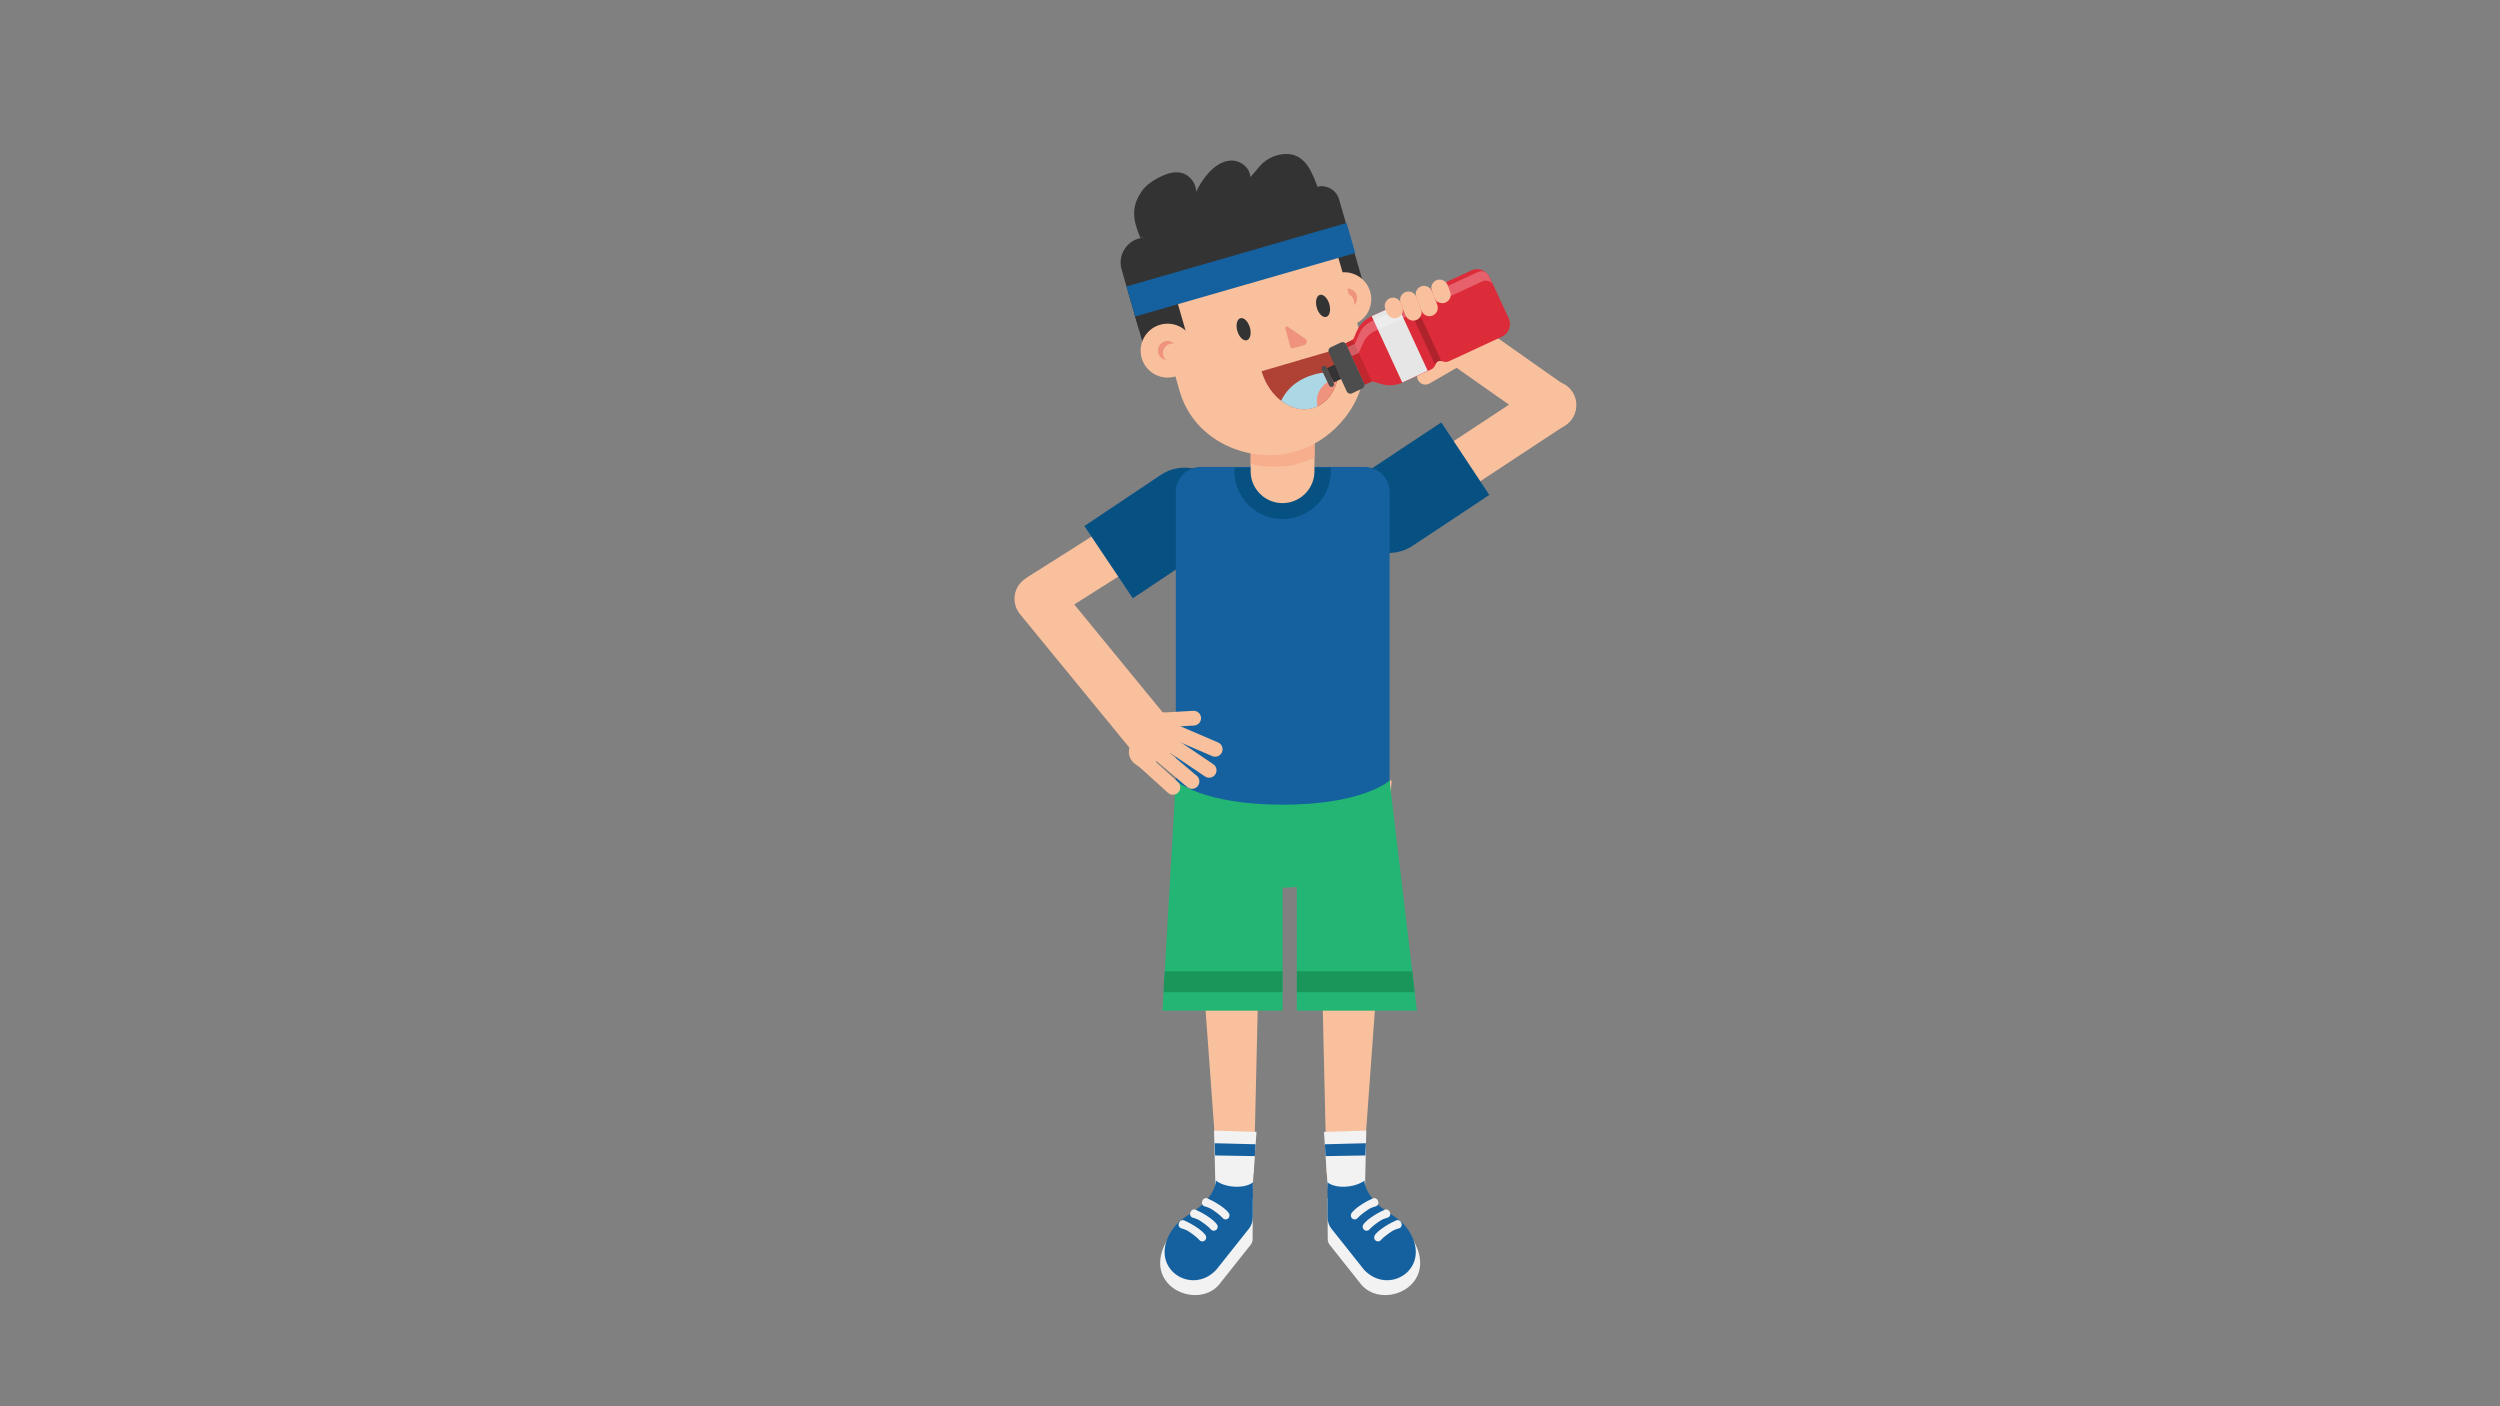 <?xml version="1.0" encoding="utf-8"?>
<!-- Generator: Adobe Illustrator 19.2.0, SVG Export Plug-In . SVG Version: 6.00 Build 0)  -->
<svg version="1.1" id="Layer_1" xmlns="http://www.w3.org/2000/svg" xmlns:xlink="http://www.w3.org/1999/xlink" x="0px" y="0px"
	 viewBox="0 0 1920 1080" style="enable-background:new 0 0 1920 1080;" xml:space="preserve">
<rect x="0" y="0" width="1920" height="1080" fill="#808080" stroke="none"/>
<style type="text/css">
	.st0{fill:#F8C09D;}
	.st1{fill:#065082;}
	.st2{fill:#333333;}
	.st3{fill:#EF937E;}
	.st4{fill:#F2F2F2;}
	.st5{fill:#1561A0;}
	.st6{fill:#22B573;}
	.st7{fill:#1B965B;}
	.st8{fill:#F6AE8D;}
	.st9{fill:#AF4135;}
	.st10{clip-path:url(#SVGID_2_);fill:#ACD7E5;}
	.st11{fill:#DD2C39;}
	.st12{fill:#C1272D;}
	.st13{fill:#AF232D;}
	.st14{fill:#E6E6E6;}
	.st15{opacity:0.25;fill:#FFFFFF;}
	.st16{fill:#4D4D4D;}
</style>
<path class="st0" d="M1089.2,292.2L1089.2,292.2c1.8,3.1,5.7,4.1,8.7,2.3l25.5-14.7c3.1-1.8,4.1-5.7,2.3-8.7l0,0
	c-1.8-3.1-5.7-4.1-8.7-2.3l-25.5,14.7C1088.5,285.2,1087.4,289.1,1089.2,292.2z"/>
<path class="st0" d="M1207.6,300.9L1207.6,300.9c5.6,8.5,3.2,20-5.3,25.6L1087.6,402c-8.5,5.6-20,3.2-25.6-5.3l0,0
	c-5.6-8.5-3.2-20,5.3-25.6l114.7-75.5C1190.6,290.1,1202,292.4,1207.6,300.9z"/>
<path class="st0" d="M1207.1,321.8L1207.1,321.8c-5.7,8.4-17.2,10.6-25.6,4.9l-106.7-75.1l20.7-30.5l106.7,75.1
	C1210.7,301.9,1212.9,313.4,1207.1,321.8z"/>
<path class="st1" d="M1143.8,380.1l-36.9-55.7l-58.8,39c-15.4,10.2-19.6,30.9-9.4,46.3l0,0c10.2,15.4,30.9,19.6,46.3,9.4
	L1143.8,380.1z"/>
<path class="st0" d="M784.6,468L784.6,468c5.4,8.6,16.8,11.2,25.5,5.7l116.1-73.5c8.6-5.4,11.2-16.8,5.7-25.5v0
	c-5.4-8.6-16.8-11.2-25.5-5.7l-116.1,73.5C781.7,448,779.1,459.4,784.6,468z"/>
<path class="st1" d="M870,459.5L832.8,404l58.6-39.2c15.3-10.3,36.1-6.1,46.4,9.2l0,0c10.3,15.3,6.1,36.1-9.2,46.4L870,459.5z"/>
<path class="st2" d="M1004.3,145.6l7-2c7.3-2.1,15,2.1,17.1,9.5l18.7,64.8l-20.3,5.9L1004.3,145.6z"/>
<ellipse transform="matrix(0.961 -0.277 0.277 0.961 -23.235 295)" class="st0" cx="1032.3" cy="229.7" rx="20.7" ry="20.7"/>
<path class="st3" d="M1039.7,230.6c-1.1-3.9-5.2-6.1-9.1-5c-1.1,0.3-2,0.8-2.8,1.5c0.6-2.4,2.5-4.5,5.1-5.2c3.9-1.1,7.9,1.1,9.1,5
	c0.8,2.8-0.1,5.7-2.2,7.5C1040.1,233.2,1040.1,231.9,1039.7,230.6z"/>
<path class="st0" d="M785.9,445.6L785.9,445.6c-7.9,6.5-9,18.1-2.6,26l87.1,106.3c6.5,7.9,18.1,9,26,2.6l0,0c7.9-6.5,9-18.1,2.6-26
	l-87.1-106.3C805.4,440.3,793.8,439.1,785.9,445.6z"/>
<polygon class="st0" points="963,901 935,901 913,599.5 970,599.5 "/>
<polygon class="st4" points="965,869.3 932.4,868.3 933.5,913.4 961.8,914.7 "/>
<polygon class="st5" points="964.3,878.8 932.8,878 933.2,887.4 963.7,887.9 "/>
<polygon class="st0" points="1018.8,901 1046.8,901 1068.8,599.5 1011.8,599.5 "/>
<polygon class="st4" points="1016.8,869.3 1049.3,868.3 1048.3,913.4 1019.9,914.7 "/>
<polygon class="st5" points="1017.5,878.8 1049,878 1048.6,887.4 1018.1,887.9 "/>
<path class="st4" d="M1019.5,920c0,0,3.8,3.8,13.6,3.4c9.8-0.5,14.8-4.7,14.8-4.7s-0.5,7.3,9,17c9.5,9.7,21.6,4.2,29,17.7
	c18.9,34.1-22.9,52.6-40.1,33.6l-24.6-31c-1-1.2-1.5-2.8-1.5-4.4L1019.5,920z"/>
<path class="st5" d="M1019.5,908c0,0,3.8,3.8,13.6,3.4c9.8-0.5,14.8-4.7,14.8-4.7s-0.5,7.3,9,17c9.5,9.7,19.1,10.6,26.6,24.1
	c14.9,27.2-17.1,47.2-35.8,27.5l-25.2-31.7c-1.8-2.3-2.8-5.2-2.9-8.2L1019.5,908z"/>
<path class="st4" d="M1055.8,952c1.1,1.7,3.5,1.9,4.8,0.3c1.5-1.9,7.7-6.6,10.3-7.7c1.4-0.6,2.6-1,3.5-1.2c1.7-0.5,2.6-2.3,1.9-4
	l-0.2-0.5c-0.6-1.5-2.3-2.3-3.9-1.6c-3.7,1.5-14.2,7.3-16.6,11.8C1055.2,950,1055.3,951.1,1055.8,952L1055.8,952z"/>
<path class="st4" d="M1047,943.8c1.1,1.7,3.5,1.9,4.8,0.3c1.5-1.9,7.7-6.6,10.3-7.7c1.4-0.6,2.6-1,3.5-1.2c1.7-0.5,2.6-2.3,1.9-4
	l-0.2-0.5c-0.6-1.5-2.3-2.3-3.9-1.6c-3.7,1.5-14.2,7.3-16.6,11.8C1046.4,941.8,1046.4,942.9,1047,943.8L1047,943.8z"/>
<path class="st4" d="M1037.9,935.1c1.1,1.7,3.5,1.9,4.8,0.3c1.5-1.9,7.7-6.6,10.3-7.7c1.4-0.6,2.6-1,3.5-1.2c1.7-0.5,2.6-2.3,1.9-4
	l-0.2-0.5c-0.6-1.5-2.3-2.3-3.9-1.6c-3.7,1.5-14.2,7.3-16.6,11.8C1037.3,933.1,1037.4,934.2,1037.9,935.1L1037.9,935.1z"/>
<path class="st4" d="M962.2,920c0,0-3.8,3.8-13.6,3.4s-14.8-4.7-14.8-4.7s0.5,7.3-9,17c-9.5,9.7-21.6,4.2-29,17.7
	c-18.9,34.1,22.9,52.6,40.1,33.6l24.6-31c1-1.2,1.5-2.8,1.5-4.4L962.2,920z"/>
<path class="st5" d="M962.2,908c0,0-3.8,3.8-13.6,3.4s-14.8-4.7-14.8-4.7s0.5,7.3-9,17c-9.5,9.7-19.1,10.6-26.6,24.1
	C883.4,975,915.4,995,934,975.3l25.2-31.7c1.8-2.3,2.8-5.2,2.9-8.2L962.2,908z"/>
<path class="st4" d="M925.9,952c-1.1,1.7-3.5,1.9-4.8,0.3c-1.5-1.9-7.7-6.6-10.3-7.7c-1.4-0.6-2.6-1-3.5-1.2c-1.7-0.5-2.6-2.3-1.9-4
	l0.2-0.5c0.6-1.5,2.3-2.3,3.9-1.6c3.7,1.5,14.2,7.3,16.6,11.8C926.5,950,926.5,951.1,925.9,952L925.9,952z"/>
<path class="st4" d="M934.7,943.8c-1.1,1.7-3.5,1.9-4.8,0.3c-1.5-1.9-7.7-6.6-10.3-7.7c-1.4-0.6-2.6-1-3.5-1.2
	c-1.7-0.5-2.6-2.3-1.9-4l0.2-0.5c0.6-1.5,2.3-2.3,3.9-1.6c3.7,1.5,14.2,7.3,16.6,11.8C935.4,941.8,935.3,942.9,934.7,943.8
	L934.7,943.8z"/>
<path class="st4" d="M943.8,935.1c-1.1,1.7-3.5,1.9-4.8,0.3c-1.5-1.9-7.7-6.6-10.3-7.7c-1.4-0.6-2.6-1-3.5-1.2
	c-1.7-0.5-2.6-2.3-1.9-4l0.2-0.5c0.6-1.5,2.3-2.3,3.9-1.6c3.7,1.5,14.2,7.3,16.6,11.8C944.4,933.1,944.3,934.2,943.8,935.1
	L943.8,935.1z"/>
<polygon class="st6" points="985,776.2 892.8,776.2 903,599.5 985,599.5 "/>
<polygon class="st7" points="893.6,762 985,762 985,746 894.5,746 "/>
<polygon class="st6" points="1088.2,776.2 996,776.2 996,599.5 1067.2,599.5 "/>
<polygon class="st7" points="1084.6,746 996,746 996,762 1086.5,762 "/>
<path class="st6" d="M985.8,681.7h-1.4c-45,0-81.6-37-81.6-82v-0.3h164.6v0.3C1067.4,644.8,1030.9,681.7,985.8,681.7z"/>
<path class="st5" d="M1067.2,599.5c0,0-20.2,18.5-82.2,18.5s-82-18.5-82-18.5V377.8c0-10.6,8.6-19.2,19.2-19.2H1048
	c10.6,0,19.2,8.6,19.2,19.2V599.5z"/>
<path class="st1" d="M948.1,359l-0.1,2.4c-0.1,20.2,16,36.7,36,37.2v0c21,0.5,38-15.9,38.1-36.7l0.1-2.8H948.1z"/>
<path class="st0" d="M984.4,386.4L984.4,386.4c-13.3-0.3-24-11.3-23.9-24.6l0.1-23.1l49,1.3l-0.1,22.1
	C1009.4,375.7,998.1,386.7,984.4,386.4z"/>
<path class="st8" d="M960.5,356c7.8,2.8,16,2.2,24.2,2.2c8.4,0,16.8-3.6,24.8-6.4l0.1-11.9l-49-1.3L960.5,356z"/>
<path class="st0" d="M994.8,346.8c-34.8,10-77.6-7.5-88.8-46.3L872.5,184l139.7-40.3l33.6,116.5
	C1056.9,299,1029.6,336.8,994.8,346.8z"/>
<rect x="875.4" y="235.1" transform="matrix(0.961 -0.277 0.277 0.961 -35.285 257.178)" class="st2" width="34.2" height="36.8"/>
<ellipse transform="matrix(0.961 -0.277 0.277 0.961 -39.492 258.945)" class="st0" cx="896.6" cy="269.2" rx="20.7" ry="20.7"/>
<path class="st3" d="M893.4,273.2c-1.1-3.9,1.1-7.9,5-9.1c1.1-0.3,2.2-0.4,3.2-0.2c-1.8-1.7-4.5-2.5-7-1.7c-3.9,1.1-6.1,5.2-5,9.1
	c0.8,2.8,3.2,4.8,5.9,5.2C894.5,275.6,893.8,274.5,893.4,273.2z"/>
<path class="st3" d="M987.1,252.4l4.1,14.4c0.2,0.7,1.1,0.9,1.8,0.7l8.5-2.4c2.3-0.7,2.8-3.7,0.8-5.1l-13.2-9
	C988.2,250.3,986.8,251.3,987.1,252.4z"/>
<path class="st2" d="M884.3,180.1l0.1,0.3l-9.7,2.7c-10.3,2.9-16.3,13.6-13.3,23.9v0l3.7,12.8l9.5,33l31.6-8.2l-2.5-9.7
	c-1.7-6.4,2.2-13,8.6-14.6l115.6-28.5c12.3-3.2-8.9-36.5-12.1-48.8C1015.6,143.1,881,167.7,884.3,180.1z"/>
<path class="st2" d="M875.7,182.5c-6.2-14.8-6.7-24.1,1.2-35.7c5.1-7.5,16.6-12.5,21.1-13.7c2.9-0.8,6.1-1.1,9.1-0.4
	c6.4,1.4,11.5,7.8,11.6,14.6c2.3-5.1,5.4-9.8,9-14c4.7-5.3,10.8-9.8,17.8-10c7-0.2,14.5,5.3,14.7,12.6c3.1-2.8,5.4-6.5,8.4-9.5
	c4.8-4.8,11.2-7.7,17.9-8.1c2.5-0.1,5.1,0.1,7.5,0.9c4.9,1.6,8.9,5.6,11.6,10.2c2.7,4.6,15.6,29.9,8.5,51.7
	c-0.9,2.8-11.8,3.7-14.7,4.1L875.7,182.5z"/>
<rect x="864.9" y="195.1" transform="matrix(0.961 -0.277 0.277 0.961 -20.066 272.083)" class="st5" width="175.9" height="24"/>
<g>
	<path class="st0" d="M878.3,576.7l-7.6,8.4l26.3,23.8c2.3,2.1,5.9,1.9,8-0.4h0c2.1-2.3,1.9-5.9-0.4-8L878.3,576.7z"/>
	<path class="st0" d="M886.3,568.1l-7.3,8.7l32.8,27.7c2.4,2,6,1.7,8-0.7l0,0c2-2.4,1.7-6-0.7-8L886.3,568.1z"/>
	<path class="st0" d="M896.2,562.9l-6.4,9.4l35.6,24c2.6,1.8,6.1,1.1,7.9-1.5h0c1.8-2.6,1.1-6.1-1.5-7.9L896.2,562.9z"/>
	<path class="st0" d="M896.1,553.3l-4.5,10.4l39.4,17c2.9,1.2,6.2-0.1,7.5-3l0,0c1.2-2.9-0.1-6.2-3-7.5L896.1,553.3z"/>
	<path class="st0" d="M890.6,547.4l0.7,11.3l25.8-1.5c3.1-0.2,5.5-2.9,5.3-6v0c-0.2-3.1-2.9-5.5-6-5.3L890.6,547.4z"/>
	<path class="st0" d="M897.6,549l7.5,5.1c1.4,0.9,1.7,2.8,0.8,4.2l-22.2,32.9c-0.9,1.4-2.8,1.7-4.2,0.8l-7.5-5.1
		c-5.2-3.5-6.6-10.5-3.1-15.7l12.9-19.1C885.4,546.9,892.4,545.5,897.6,549z"/>
</g>
<path class="st9" d="M968.9,285.1c5.9,20.2,23.6,32.9,39.4,28.3h0c15.9-4.6,23.9-24.8,18-45.1"/>
<ellipse transform="matrix(0.96 -0.281 0.281 0.96 -32.468 278.74)" class="st2" cx="954.8" cy="252.5" rx="5" ry="8.8"/>
<ellipse transform="matrix(0.96 -0.281 0.281 0.96 -24.986 295.155)" class="st2" cx="1015.8" cy="234.6" rx="5" ry="8.8"/>
<path class="st3" d="M1026.6,293.4c-4.3-4.2-13.5-5.2-22.9-1.8c-10.8,3.8-17.9,11.9-16.6,18.4c6.6,4,14.1,5.4,21.2,3.3l0,0
	C1017.3,310.7,1023.7,303.1,1026.6,293.4z"/>
<g>
	<defs>
		<path id="SVGID_1_" d="M968.9,285.1c5.9,20.2,23.6,32.9,39.4,28.3h0c15.9-4.6,23.9-24.8,18-45.1"/>
	</defs>
	<clipPath id="SVGID_2_">
		<use xlink:href="#SVGID_1_"  style="overflow:visible;"/>
	</clipPath>
	<path class="st10" d="M1016.2,286.2c0,0-17.6,1.6-27.9,14.6c-8.7,11-6.9,20.3-6.9,20.3l32.9-3.3c0,0-9.3-13.8,5.2-24.5
		L1016.2,286.2z"/>
</g>
<g>
	<path class="st11" d="M1079.1,232.4c-1.2-0.3-2.6-0.2-3.7,0.3l-22,10.1c-5.2,2.4-9.3,6.6-11.5,11.8l-2.1,4.9
		c-0.4,1-1.3,1.8-2.2,2.3c-2.2,1-3.3,3.7-2.2,5.9l10.9,23.7c1,2.2,3.7,3.2,6,2.1c1-0.5,2.1-0.6,3.2-0.2l5.2,1.6
		c5.4,1.6,11.3,1.3,16.5-1.1l22-10.1c1.2-0.5,2.1-1.5,2.7-2.6l1-2c0.7-1.5,2.4-2.2,4-1.8l2.1,0.5c1.2,0.3,2.6,0.2,3.7-0.3l40.8-18.9
		c5.3-2.5,7.7-8.8,5.2-14.1l-14.6-31.6c-2.5-5.3-8.8-7.7-14.1-5.2l-40.8,18.9c-1.2,0.5-2.1,1.5-2.7,2.6l-1,2c-0.7,1.5-2.4,2.2-4,1.8
		L1079.1,232.4z"/>
	
		<rect x="1026" y="275.1" transform="matrix(0.419 0.908 -0.908 0.419 858.778 -785.919)" class="st12" width="35.2" height="6.1"/>
	<path class="st13" d="M1107,277.4l-21.6-46.9l-0.2,0.5c-0.7,1.5-2.5,2.3-4.1,1.9l-0.8-0.1l21.7,47l0.5-0.7c0.7-1.5,2.4-2.3,4-1.9
		L1107,277.4z"/>
	
		<rect x="1046.9" y="253" transform="matrix(-0.419 -0.908 0.908 -0.419 1285.877 1350.371)" class="st14" width="56.1" height="21.5"/>
	<path class="st15" d="M1044,256.2l-3.5,7.9l-5.6,2.5l3.2,7l5.3-2.5l3.6-7.8c1.8-4.2,5.3-7.4,9.4-9.3l81.8-37.8
		c3.2-1.5,7-0.4,8.5,2.8l-3.4-7.1c-1.5-3.2-5.1-4.5-8.2-3l-81.8,37.8C1049.2,248.7,1045.8,252,1044,256.2z"/>
	<path class="st16" d="M1033.9,264.5l13.8,29.9c0.7,1.5,0,3.3-1.5,4l-7.9,3.7c-1.5,0.7-3.3,0-4-1.5l-13.8-29.9c-0.7-1.5,0-3.3,1.5-4
		l7.9-3.7C1031.4,262.3,1033.2,263,1033.9,264.5z"/>
	
		<rect x="1018.5" y="283.7" transform="matrix(-0.419 -0.908 0.908 -0.419 1193.354 1337.392)" class="st2" width="12.1" height="6.4"/>
	<path class="st16" d="M1018.8,282.2l5.6,12.1c0.5,1,0,2.2-1,2.7l0,0c-1,0.5-2.2,0-2.7-1l-5.6-12.1c-0.5-1,0-2.2,1-2.7l0,0
		C1017.1,280.7,1018.4,281.2,1018.8,282.2z"/>
</g>
<g>
	<path class="st0" d="M1103.4,215.1L1103.4,215.1c-3.3,1.3-5,4.9-3.7,8.3l2,5.3c1.3,3.3,4.9,5,8.3,3.7v0c3.3-1.3,5-4.9,3.7-8.3
		l-2-5.3C1110.4,215.5,1106.7,213.9,1103.4,215.1z"/>
	<path class="st0" d="M1091.4,219.9L1091.4,219.9c-3.3,1.3-5,4.9-3.7,8.3l4.1,10.5c1.3,3.3,4.9,5,8.3,3.7l0,0c3.3-1.3,5-4.9,3.7-8.3
		l-4.1-10.5C1098.4,220.4,1094.7,218.7,1091.4,219.9z"/>
	<path class="st0" d="M1079.4,224.3L1079.4,224.3c-3.3,1.3-5,4.9-3.7,8.3l3.7,9.5c1.3,3.3,4.9,5,8.3,3.7v0c3.3-1.3,5-4.9,3.7-8.3
		l-3.7-9.5C1086.4,224.7,1082.7,223,1079.4,224.3z"/>
	<path class="st0" d="M1067.6,229L1067.6,229c-3.3,1.3-5,4.9-3.7,8.3l1.1,3c1.3,3.3,4.9,5,8.3,3.7h0c3.3-1.3,5-4.9,3.7-8.3l-1.1-3
		C1074.6,229.4,1070.9,227.8,1067.6,229z"/>
</g>
</svg>
